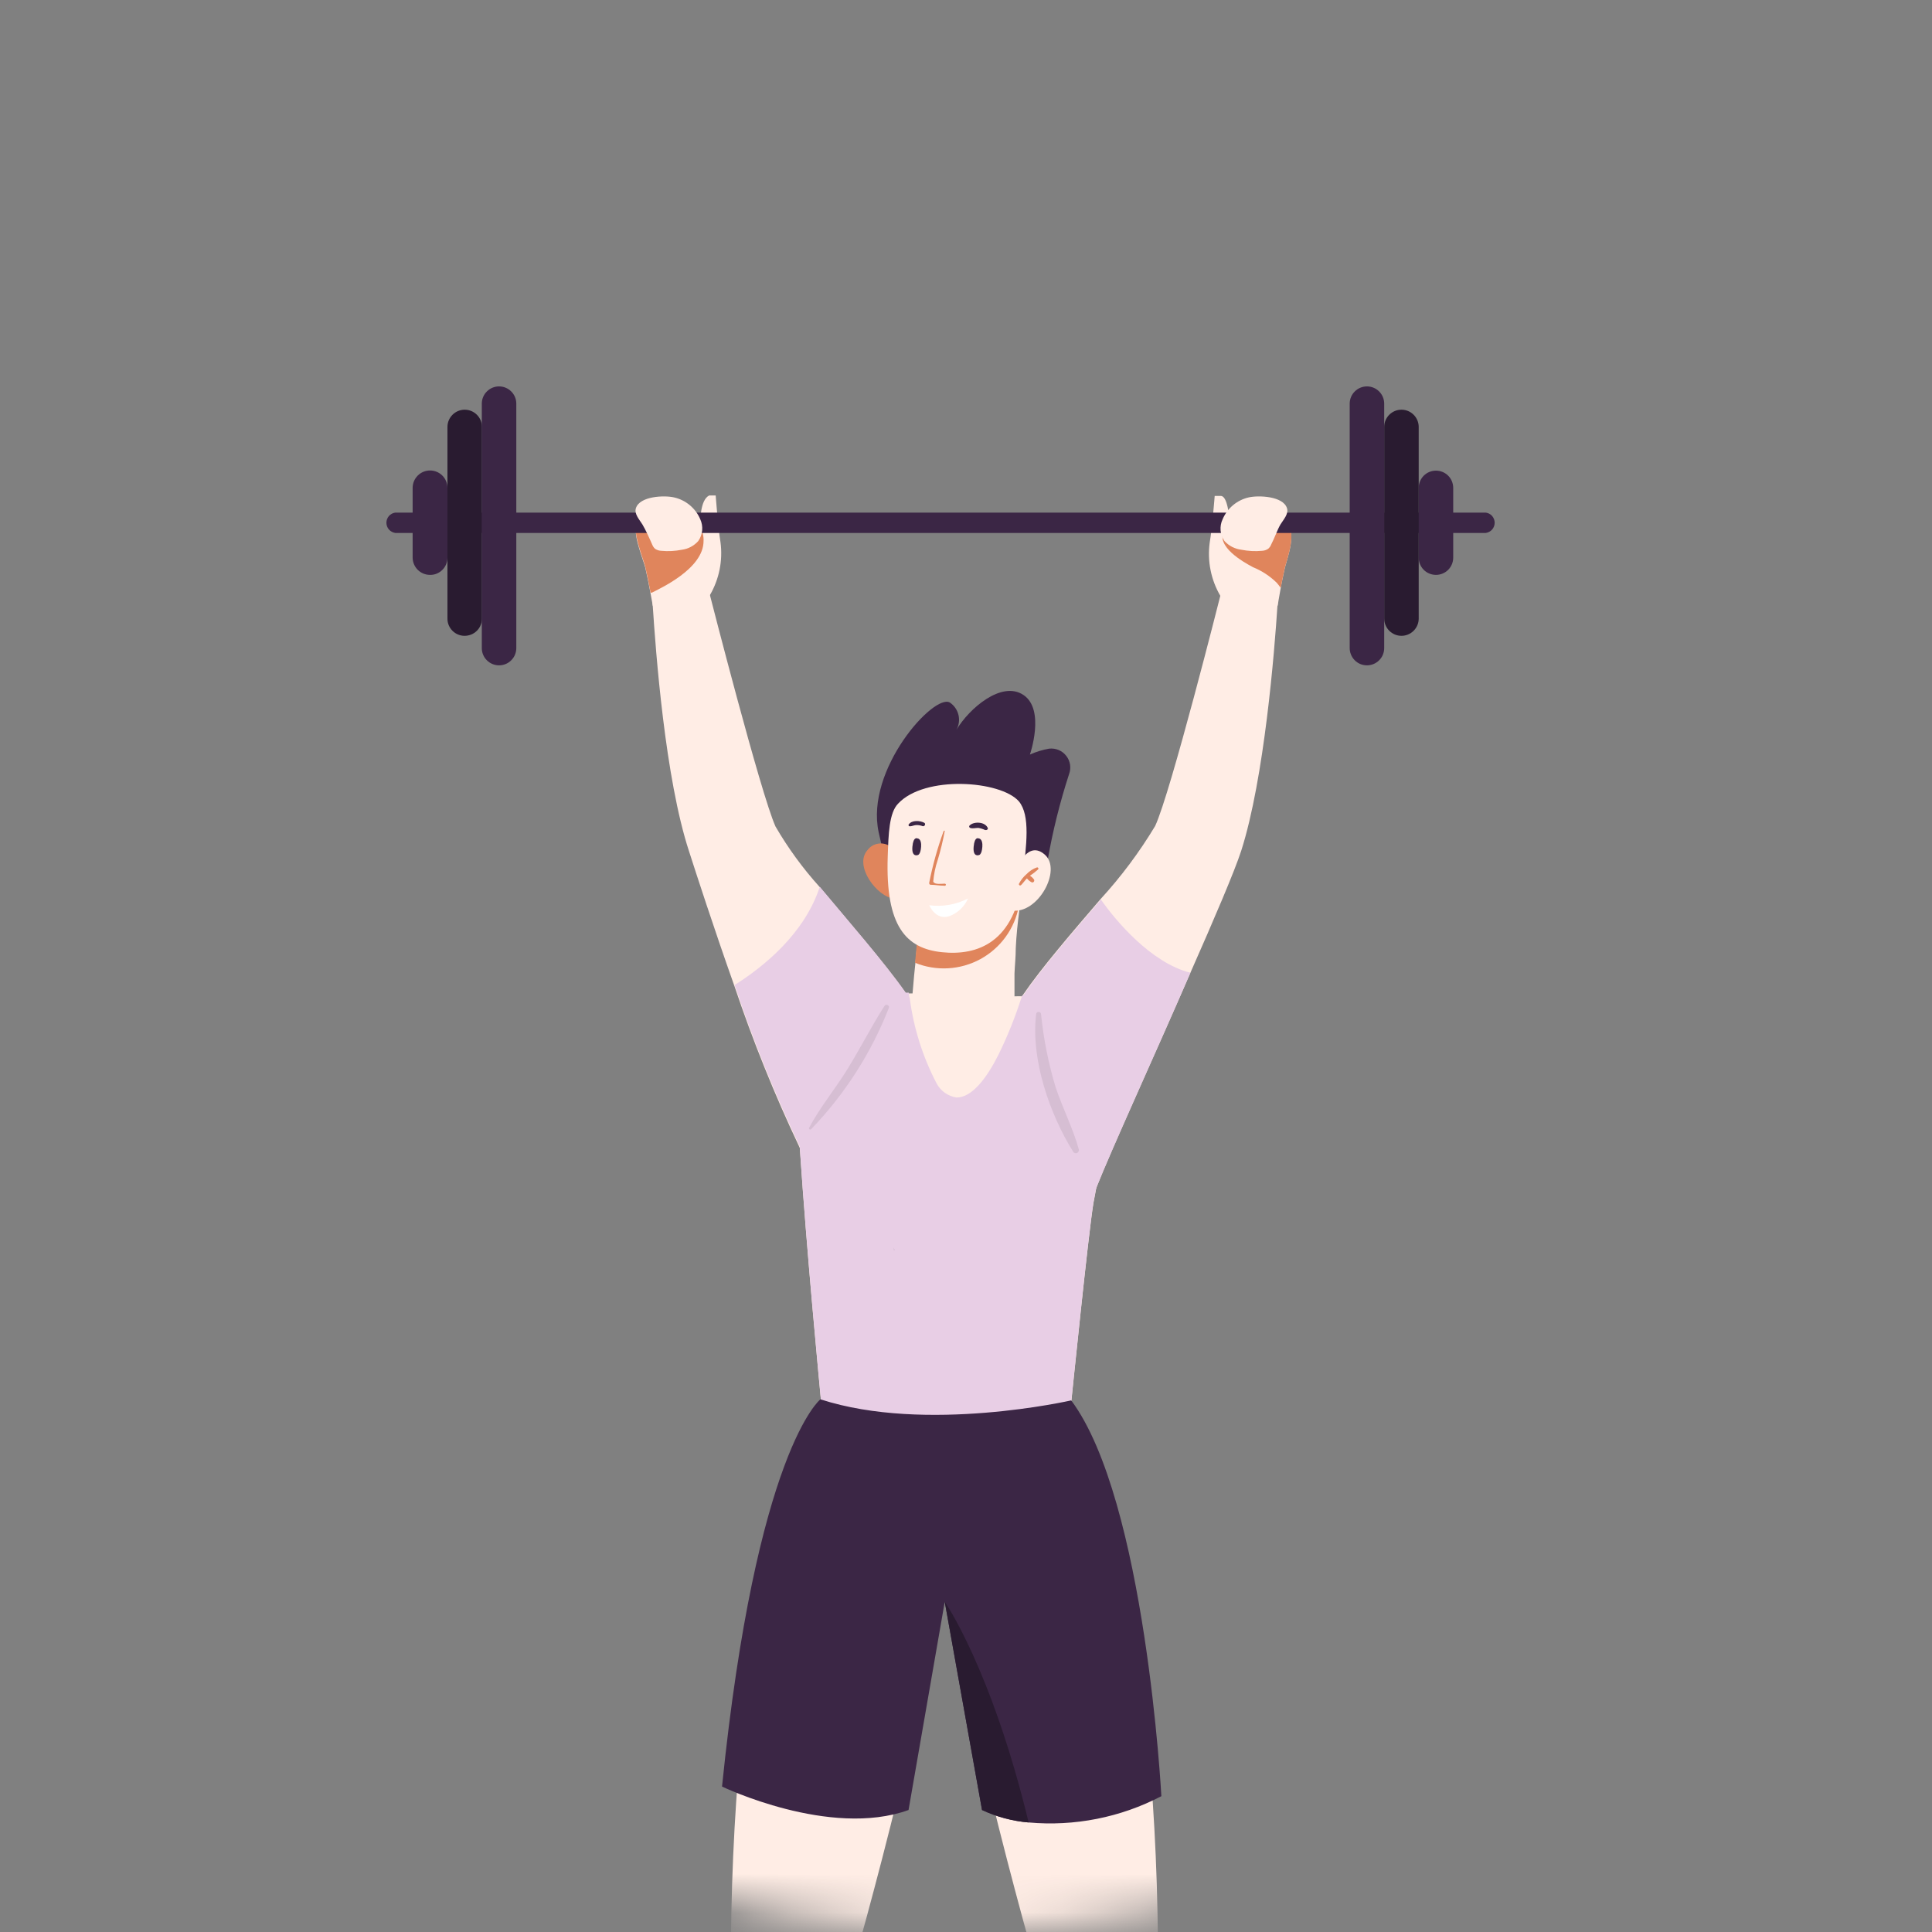 <svg width="50" height="50" viewBox="0 0 50 50" fill="none" xmlns="http://www.w3.org/2000/svg">
<rect x="0" y="0" width="50" height="50" fill="#808080" stroke="none"/>
<mask id="mask0_326_4836" style="mask-type:alpha" maskUnits="userSpaceOnUse" x="0" y="0" width="50" height="50">
<circle cx="25" cy="25" r="25" fill="#C4C4C4"/>
</mask>
<g mask="url(#mask0_326_4836)">
<path d="M33.084 15.244C33.084 15.244 33.084 15.405 33.06 15.679C32.984 16.849 32.722 20.143 32.123 22.017C31.954 22.54 31.427 23.774 30.808 25.174C29.899 27.273 28.789 29.686 28.367 30.752C28.23 31.098 26.903 30.442 26.549 30.378C25.656 30.205 25.548 28.613 25.837 27.273C25.931 26.805 26.102 26.355 26.344 25.942L26.42 25.826L26.473 25.749C26.963 25.033 27.764 24.108 28.483 23.268C29.016 22.686 29.489 22.053 29.895 21.377C30.297 20.521 31.588 15.393 31.588 15.393C32.196 14.733 33.084 15.244 33.084 15.244Z" fill="#FFEDE5"/>
<path d="M33.253 14.69C33.209 14.883 33.173 15.068 33.145 15.216C33.093 15.49 33.068 15.671 33.068 15.671C32.618 16.141 31.741 15.671 31.741 15.671C31.681 15.59 31.628 15.506 31.58 15.417C31.339 15.002 31.242 14.518 31.307 14.042C31.371 13.676 31.436 12.835 31.436 12.835H31.596C31.765 12.835 31.818 13.358 31.83 13.604C31.833 13.637 31.833 13.671 31.83 13.704C31.839 13.661 31.857 13.62 31.882 13.584C31.936 13.519 32.004 13.468 32.082 13.437C32.16 13.405 32.245 13.393 32.328 13.402C32.533 13.402 32.73 13.402 32.94 13.402C33.034 13.4 33.127 13.42 33.213 13.459C33.244 13.471 33.271 13.491 33.294 13.515C33.563 13.789 33.326 14.404 33.253 14.69Z" fill="#FFEDE5"/>
<path d="M33.253 14.69C33.209 14.883 33.173 15.068 33.145 15.216C33.113 15.168 33.078 15.123 33.04 15.08C32.863 14.907 32.654 14.771 32.425 14.678C32.167 14.541 31.46 14.139 31.677 13.732C31.714 13.677 31.767 13.635 31.83 13.612L31.89 13.592C32.223 13.541 32.559 13.515 32.895 13.511C33.004 13.511 33.113 13.475 33.221 13.463C33.251 13.476 33.279 13.496 33.302 13.519C33.563 13.789 33.326 14.404 33.253 14.69Z" fill="#E0855C"/>
<path d="M27.112 22.267C27.244 21.51 27.43 20.764 27.667 20.035C27.697 19.956 27.705 19.871 27.693 19.788C27.68 19.705 27.646 19.627 27.594 19.561C27.543 19.494 27.475 19.443 27.398 19.41C27.32 19.378 27.236 19.366 27.152 19.375C26.98 19.405 26.813 19.456 26.654 19.528C26.654 19.528 27.056 18.369 26.489 17.987C25.922 17.605 25.081 18.337 24.755 18.884C24.818 18.767 24.836 18.631 24.805 18.502C24.774 18.373 24.696 18.26 24.586 18.184C24.184 17.927 22.387 19.91 22.74 21.539C23.094 23.167 23.243 22.709 23.243 22.709C23.243 22.709 27 22.476 27.112 22.267Z" fill="#3B2645"/>
<path d="M23.143 22.005C23.103 21.95 23.05 21.905 22.99 21.874C22.929 21.844 22.863 21.828 22.795 21.828C22.727 21.828 22.66 21.844 22.599 21.874C22.539 21.905 22.487 21.95 22.447 22.005C22.097 22.407 22.692 23.211 23.143 23.259C23.169 22.842 23.169 22.422 23.143 22.005Z" fill="#E0855C"/>
<path d="M29.63 26.871C29.096 28.132 28.673 29.438 28.367 30.772C28.343 30.901 28.319 31.022 28.298 31.138C28.166 31.943 27.764 35.908 27.699 36.531C27.699 36.584 27.699 36.612 27.699 36.612C24.55 37.48 21.264 36.612 21.264 36.612C21.264 36.612 21.264 36.551 21.264 36.435C21.192 35.663 20.882 32.457 20.697 29.686C20.601 28.271 20.541 26.972 20.556 26.163C20.556 25.866 21.248 25.898 21.723 25.829C22.293 25.756 22.866 25.716 23.44 25.709H23.617L23.657 25.246L23.689 24.937L23.766 24.108C23.818 24.108 23.87 24.128 23.923 24.132C24.024 24.151 24.126 24.162 24.228 24.165C24.353 24.175 24.478 24.175 24.602 24.165L24.779 24.144C24.858 24.137 24.936 24.125 25.013 24.108C25.141 24.08 25.266 24.044 25.383 24.008L25.487 23.971H25.515L25.596 23.939C25.746 23.88 25.891 23.808 26.03 23.726C26.107 23.682 26.171 23.638 26.223 23.602L26.259 23.577L26.328 23.525C26.347 23.516 26.363 23.502 26.376 23.485C26.376 23.545 26.376 23.569 26.376 23.598C26.34 23.859 26.304 24.197 26.288 24.535C26.288 24.764 26.263 24.993 26.255 25.194C26.255 25.536 26.255 25.785 26.255 25.785C26.33 25.781 26.405 25.781 26.481 25.785C26.484 25.783 26.488 25.782 26.493 25.782C26.497 25.782 26.501 25.783 26.505 25.785C26.833 25.801 27.159 25.838 27.482 25.898C28.223 26.031 28.936 26.291 29.589 26.666C29.619 26.69 29.639 26.724 29.646 26.761C29.654 26.799 29.648 26.838 29.63 26.871Z" fill="#FFEDE5"/>
<path d="M26.368 23.449C26.315 23.737 26.198 24.01 26.026 24.247C25.854 24.484 25.631 24.68 25.374 24.821C25.116 24.961 24.831 25.043 24.538 25.059C24.246 25.076 23.953 25.027 23.682 24.917L23.758 24.088C24.213 24.176 24.683 24.164 25.133 24.054C25.584 23.944 26.005 23.737 26.368 23.449Z" fill="#E0855C"/>
<path d="M23.243 20.798C23.01 21.036 22.994 21.578 22.974 22.174C22.913 23.98 23.456 24.547 24.377 24.643C25.298 24.74 26.268 24.39 26.465 22.713C26.565 21.876 26.67 21.104 26.368 20.738C25.894 20.199 23.931 20.058 23.243 20.798Z" fill="#FFEDE5"/>
<path d="M26.316 22.471C26.316 22.471 26.601 21.724 27.044 22.122C27.486 22.52 26.863 23.654 26.195 23.565C26.195 23.565 26.099 22.729 26.316 22.471Z" fill="#FFEDE5"/>
<path d="M26.839 22.447C26.735 22.483 26.641 22.544 26.565 22.624C26.483 22.695 26.416 22.781 26.368 22.878C26.368 22.91 26.396 22.926 26.42 22.91C26.445 22.894 26.521 22.789 26.577 22.733C26.611 22.777 26.656 22.813 26.706 22.837C26.715 22.839 26.725 22.838 26.733 22.835C26.742 22.831 26.75 22.825 26.756 22.818C26.761 22.811 26.765 22.802 26.766 22.793C26.767 22.783 26.766 22.774 26.762 22.765C26.734 22.724 26.697 22.689 26.654 22.665C26.729 22.615 26.8 22.56 26.867 22.5C26.871 22.495 26.873 22.489 26.874 22.482C26.875 22.476 26.873 22.47 26.87 22.464C26.867 22.459 26.863 22.454 26.857 22.451C26.851 22.448 26.845 22.447 26.839 22.447Z" fill="#E0855C"/>
<path d="M23.746 22.13C23.746 22.13 23.589 22.19 23.613 21.913C23.637 21.635 23.746 21.699 23.746 21.699C23.746 21.699 23.854 21.699 23.838 21.916C23.822 22.134 23.746 22.13 23.746 22.13Z" fill="#3B2645"/>
<path d="M25.33 22.13C25.33 22.13 25.174 22.19 25.198 21.913C25.222 21.635 25.33 21.699 25.33 21.699C25.33 21.699 25.439 21.699 25.423 21.916C25.407 22.134 25.33 22.13 25.33 22.13Z" fill="#3B2645"/>
<path d="M24.45 22.869C24.373 22.869 24.192 22.902 24.152 22.817C24.168 22.625 24.207 22.436 24.269 22.254C24.343 22.008 24.403 21.759 24.45 21.506C24.45 21.506 24.45 21.486 24.422 21.506C24.262 21.944 24.137 22.393 24.047 22.849C24.046 22.855 24.046 22.861 24.048 22.866C24.049 22.872 24.051 22.877 24.055 22.882C24.058 22.886 24.062 22.89 24.067 22.893C24.073 22.895 24.078 22.897 24.084 22.898C24.2 22.898 24.313 22.922 24.43 22.922C24.486 22.938 24.498 22.873 24.45 22.869Z" fill="#E0855C"/>
<path d="M23.919 21.293C23.806 21.233 23.597 21.221 23.517 21.337C23.514 21.342 23.512 21.348 23.512 21.353C23.512 21.359 23.514 21.364 23.517 21.369C23.519 21.374 23.524 21.378 23.529 21.381C23.533 21.384 23.539 21.385 23.545 21.385C23.601 21.385 23.649 21.357 23.706 21.353C23.765 21.35 23.823 21.36 23.878 21.381C23.931 21.397 23.967 21.317 23.919 21.293Z" fill="#3B2645"/>
<path d="M25.564 21.43C25.499 21.269 25.222 21.253 25.105 21.353C25.098 21.357 25.093 21.362 25.089 21.368C25.085 21.375 25.082 21.382 25.082 21.39C25.082 21.397 25.085 21.405 25.089 21.411C25.093 21.417 25.098 21.422 25.105 21.426C25.174 21.45 25.246 21.426 25.318 21.426C25.377 21.435 25.434 21.453 25.487 21.478C25.54 21.494 25.576 21.458 25.564 21.43Z" fill="#3B2645"/>
<path d="M24.048 23.428C24.393 23.474 24.744 23.412 25.053 23.252C25.007 23.358 24.939 23.455 24.854 23.534C24.769 23.614 24.668 23.675 24.558 23.714C24.209 23.819 24.048 23.428 24.048 23.428Z" fill="white"/>
<path d="M23.4 30.378C23.054 30.443 21.466 30.62 21.184 30.378C20.982 30.177 20.815 29.943 20.689 29.687C20.045 28.33 19.483 26.936 19.004 25.512C18.465 23.992 18.007 22.576 17.834 22.037C17.211 20.143 16.969 16.845 16.893 15.675C16.873 15.401 16.865 15.245 16.865 15.245C16.865 15.245 17.745 14.746 18.373 15.401C18.373 15.401 19.684 20.533 20.07 21.39C20.394 21.948 20.776 22.471 21.208 22.95C21.952 23.843 22.869 24.889 23.432 25.689L23.537 25.838L23.613 25.954C23.968 26.597 24.179 27.309 24.233 28.042C24.337 29.152 24.132 30.238 23.4 30.378Z" fill="#FFEDE5"/>
<path d="M18.373 15.401C18.325 15.489 18.272 15.574 18.212 15.655C18.212 15.655 17.339 16.137 16.893 15.675C16.893 15.675 16.873 15.55 16.836 15.357C16.8 15.164 16.76 14.955 16.7 14.689C16.651 14.496 16.338 13.728 16.499 13.591C16.537 13.565 16.581 13.549 16.627 13.543L17.166 13.447C17.476 13.39 17.995 13.306 18.119 13.696C18.119 13.471 18.119 12.94 18.353 12.823H18.522C18.522 12.823 18.582 13.648 18.646 14.03C18.71 14.505 18.613 14.987 18.373 15.401Z" fill="#FFEDE5"/>
<path d="M20.649 37.328C20.649 37.328 18.984 41.82 18.916 50.318C18.916 50.994 17.601 55.671 18.111 62.206L20.07 62.576C20.07 62.576 21.968 55.675 22.053 50.965C22.053 50.965 24.466 42.608 24.631 38.764C24.796 34.919 22.238 33.672 20.649 37.328Z" fill="#FFEDE5"/>
<path d="M28.238 37.328C28.238 37.328 29.903 41.82 29.968 50.318C29.968 50.994 31.287 55.671 30.772 62.206L28.813 62.576C28.813 62.576 26.919 55.675 26.831 50.965C26.831 50.965 24.418 42.608 24.253 38.764C24.088 34.919 26.65 33.672 28.238 37.328Z" fill="#FFEDE5"/>
<path d="M30.808 25.174C29.899 27.274 28.793 29.687 28.367 30.752C28.343 30.881 28.319 31.002 28.298 31.118C28.166 31.923 27.764 35.888 27.699 36.511C26.609 36.845 24.393 37.239 21.264 36.415C21.192 35.643 20.882 32.438 20.697 29.666C20.053 28.31 19.49 26.916 19.012 25.492C19.764 25.017 20.818 24.169 21.216 22.95C21.96 23.843 22.877 24.889 23.44 25.689H23.521C23.521 25.733 23.521 25.785 23.545 25.838C23.645 26.608 23.881 27.354 24.241 28.042C24.293 28.138 24.366 28.22 24.455 28.283C24.545 28.346 24.647 28.387 24.755 28.404C25.157 28.404 25.54 27.897 25.845 27.286C26.074 26.818 26.269 26.334 26.428 25.838L26.456 25.761C26.46 25.759 26.464 25.758 26.468 25.758C26.473 25.758 26.477 25.759 26.481 25.761C26.971 25.046 27.772 24.12 28.491 23.28C28.873 23.827 29.791 24.921 30.808 25.174Z" fill="#E8CEE5"/>
<path d="M30.056 46.485C29 47.036 27.808 47.272 26.621 47.165C26.203 47.13 25.795 47.021 25.415 46.843L24.45 41.454L23.513 46.843C21.478 47.579 18.686 46.236 18.686 46.236C19.575 37.521 21.232 36.214 21.232 36.214C23.963 37.103 27.723 36.242 27.723 36.242C29.65 38.828 30.056 46.485 30.056 46.485Z" fill="#3B2645"/>
<path d="M16.873 15.337H16.837C16.804 15.164 16.76 14.935 16.7 14.669C16.652 14.476 16.342 13.712 16.499 13.571C16.538 13.546 16.581 13.529 16.628 13.523L17.166 13.427C17.395 13.368 17.634 13.368 17.862 13.427C17.971 13.477 18.061 13.559 18.123 13.661C18.185 13.764 18.214 13.882 18.208 14.002C18.208 14.726 17.062 15.236 16.873 15.337Z" fill="#E0855C"/>
<path d="M38.449 13.793H10.233C10.169 13.784 10.109 13.753 10.066 13.705C10.024 13.656 10 13.594 10 13.529C10 13.464 10.024 13.402 10.066 13.353C10.109 13.305 10.169 13.274 10.233 13.266H38.449C38.514 13.274 38.573 13.305 38.616 13.353C38.658 13.402 38.682 13.464 38.682 13.529C38.682 13.594 38.658 13.656 38.616 13.705C38.573 13.753 38.514 13.784 38.449 13.793Z" fill="#3B2645"/>
<path d="M11.13 14.878C11.011 14.878 10.897 14.832 10.812 14.748C10.728 14.664 10.68 14.551 10.679 14.432V12.626C10.679 12.507 10.727 12.392 10.811 12.308C10.896 12.223 11.01 12.176 11.13 12.176C11.249 12.176 11.364 12.223 11.448 12.308C11.533 12.392 11.58 12.507 11.58 12.626V14.432C11.58 14.491 11.568 14.549 11.546 14.604C11.523 14.658 11.49 14.708 11.448 14.749C11.406 14.791 11.356 14.823 11.302 14.846C11.247 14.868 11.189 14.879 11.13 14.878Z" fill="#3B2645"/>
<path d="M12.023 16.455C11.905 16.455 11.793 16.408 11.71 16.325C11.627 16.242 11.58 16.13 11.58 16.012V11.049C11.58 10.931 11.627 10.818 11.711 10.734C11.794 10.65 11.908 10.603 12.027 10.603C12.145 10.603 12.258 10.65 12.342 10.734C12.426 10.818 12.473 10.931 12.473 11.049V16.012C12.472 16.071 12.46 16.129 12.437 16.183C12.415 16.237 12.381 16.286 12.339 16.327C12.297 16.368 12.248 16.4 12.194 16.422C12.139 16.444 12.081 16.455 12.023 16.455Z" fill="#291B30"/>
<path d="M12.915 17.219C12.797 17.219 12.684 17.172 12.6 17.088C12.516 17.005 12.469 16.891 12.469 16.773V10.446C12.469 10.328 12.516 10.214 12.6 10.131C12.684 10.047 12.797 10 12.915 10C13.034 10 13.147 10.047 13.231 10.131C13.315 10.214 13.362 10.328 13.362 10.446V16.761C13.363 16.82 13.353 16.88 13.331 16.935C13.31 16.991 13.277 17.041 13.235 17.084C13.194 17.127 13.144 17.161 13.089 17.184C13.034 17.207 12.975 17.219 12.915 17.219Z" fill="#3B2645"/>
<path d="M37.163 14.878C37.281 14.878 37.394 14.831 37.478 14.748C37.562 14.664 37.609 14.55 37.609 14.432V12.626C37.609 12.568 37.597 12.509 37.575 12.455C37.553 12.401 37.52 12.352 37.478 12.31C37.437 12.269 37.388 12.236 37.333 12.214C37.279 12.191 37.221 12.18 37.163 12.18C37.104 12.18 37.046 12.191 36.992 12.214C36.938 12.236 36.888 12.269 36.847 12.31C36.805 12.352 36.773 12.401 36.75 12.455C36.728 12.509 36.716 12.568 36.716 12.626V14.432C36.716 14.55 36.763 14.664 36.847 14.748C36.931 14.831 37.044 14.878 37.163 14.878Z" fill="#3B2645"/>
<path d="M36.27 16.455C36.387 16.455 36.5 16.408 36.584 16.325C36.667 16.242 36.715 16.13 36.716 16.012V11.049C36.716 10.931 36.669 10.818 36.585 10.734C36.502 10.65 36.388 10.603 36.27 10.603C36.151 10.603 36.038 10.65 35.954 10.734C35.87 10.818 35.823 10.931 35.823 11.049V16.012C35.824 16.13 35.872 16.242 35.955 16.325C36.039 16.408 36.152 16.455 36.27 16.455Z" fill="#291B30"/>
<path d="M35.377 17.219C35.495 17.219 35.609 17.172 35.692 17.088C35.776 17.005 35.823 16.891 35.823 16.773V10.446C35.823 10.328 35.776 10.214 35.692 10.131C35.609 10.047 35.495 10 35.377 10C35.258 10 35.145 10.047 35.061 10.131C34.977 10.214 34.93 10.328 34.93 10.446V16.761C34.929 16.82 34.939 16.88 34.961 16.935C34.983 16.991 35.015 17.041 35.057 17.084C35.098 17.127 35.148 17.161 35.203 17.184C35.258 17.207 35.317 17.219 35.377 17.219Z" fill="#3B2645"/>
<path d="M16.881 14.098C16.897 14.138 16.921 14.174 16.953 14.203C17.001 14.235 17.057 14.253 17.114 14.255C17.293 14.272 17.473 14.262 17.649 14.227C17.812 14.205 17.962 14.125 18.071 14.002C18.128 13.921 18.163 13.826 18.172 13.727C18.181 13.628 18.164 13.529 18.123 13.439C18.063 13.296 17.969 13.171 17.85 13.072C17.731 12.974 17.591 12.905 17.44 12.872C17.19 12.815 16.559 12.839 16.458 13.149C16.406 13.302 16.555 13.455 16.627 13.575C16.7 13.696 16.808 13.929 16.881 14.098Z" fill="#FFEDE5"/>
<path d="M32.895 14.098C32.879 14.139 32.853 14.175 32.819 14.203C32.771 14.235 32.716 14.253 32.658 14.255C32.481 14.272 32.302 14.262 32.127 14.227C31.959 14.207 31.803 14.127 31.689 14.002C31.632 13.921 31.597 13.826 31.589 13.727C31.581 13.628 31.598 13.528 31.641 13.439C31.701 13.297 31.794 13.172 31.912 13.073C32.03 12.975 32.17 12.905 32.32 12.872C32.574 12.815 33.205 12.839 33.306 13.149C33.358 13.302 33.209 13.455 33.137 13.575C33.064 13.696 32.984 13.929 32.895 14.098Z" fill="#FFEDE5"/>
<path d="M26.621 47.165C26.203 47.129 25.795 47.02 25.415 46.843L24.45 41.454C24.45 41.454 25.656 43.179 26.621 47.165Z" fill="#291B30"/>
<path d="M23.131 32.292C23.128 32.314 23.128 32.335 23.131 32.357C23.131 32.357 23.167 32.357 23.159 32.357L23.131 32.292Z" fill="#D6BED3"/>
<path d="M27.317 28.13C27.133 27.517 27.007 26.889 26.943 26.252C26.943 26.235 26.936 26.218 26.924 26.206C26.912 26.194 26.896 26.188 26.879 26.188C26.862 26.188 26.846 26.194 26.833 26.206C26.821 26.218 26.815 26.235 26.815 26.252C26.674 27.414 27.165 28.834 27.776 29.811C27.786 29.826 27.802 29.837 27.819 29.842C27.837 29.847 27.855 29.846 27.872 29.839C27.889 29.832 27.903 29.819 27.912 29.803C27.921 29.787 27.924 29.769 27.921 29.751C27.768 29.196 27.498 28.677 27.317 28.13Z" fill="#D6BED3"/>
<path d="M22.889 26.035C22.559 26.553 22.278 27.104 21.948 27.643C21.618 28.182 21.232 28.641 20.943 29.18C20.937 29.186 20.935 29.195 20.936 29.204C20.937 29.213 20.942 29.221 20.949 29.226C20.956 29.231 20.964 29.233 20.973 29.232C20.982 29.231 20.99 29.227 20.995 29.22C21.866 28.316 22.549 27.248 23.006 26.079C23.026 26.014 22.925 25.974 22.889 26.035Z" fill="#D6BED3"/>
</g>
</svg>
